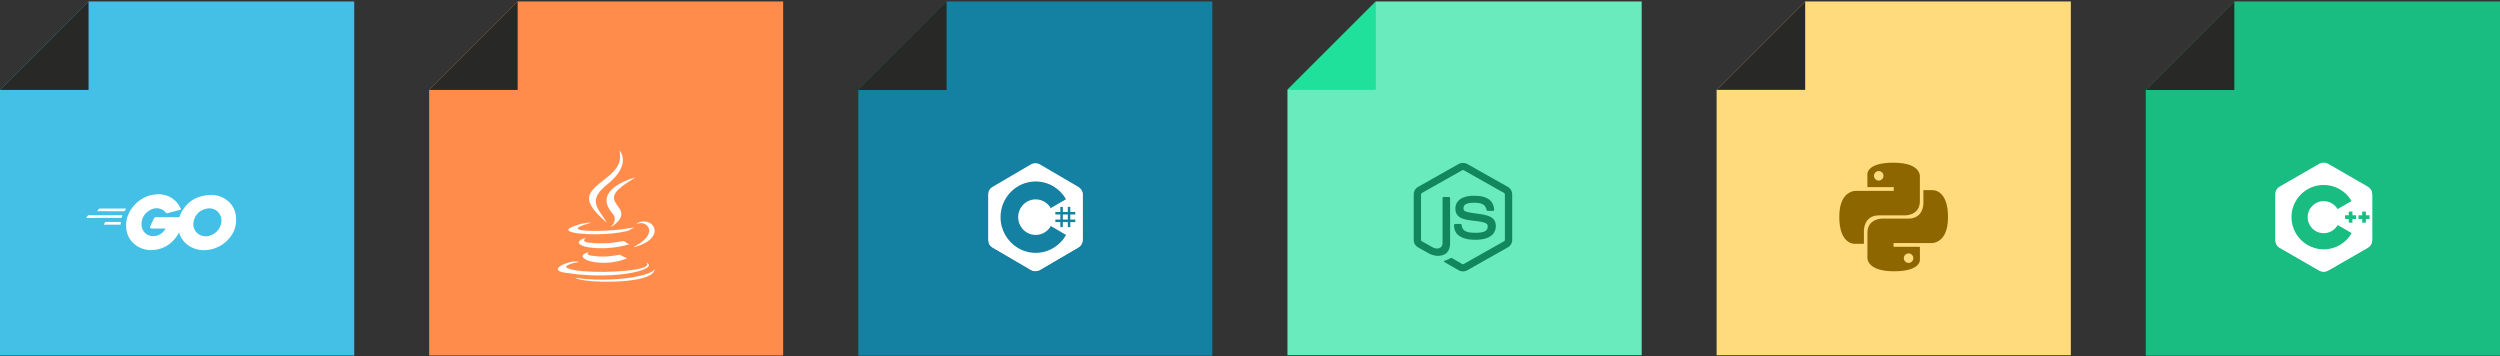 <svg viewBox="0 0 1101 157" fill="none" xmlns="http://www.w3.org/2000/svg">
<rect x="0" y="0" width="1101" height="157" fill="#333333" stroke="none"/>
<path d="M39 0.636H78H156V156.54H0V78.588V39.612L39 0.636Z" fill="#44C0E6"/>
<path fill-rule="evenodd" clip-rule="evenodd" d="M76.273 93.218L76.263 93.221L76.258 93.222C75.507 93.421 74.744 93.624 73.862 93.852L73.809 93.866C73.377 93.982 73.332 93.994 72.93 93.53C72.448 92.984 72.095 92.63 71.42 92.309C69.395 91.313 67.435 91.602 65.604 92.791C63.418 94.205 62.294 96.294 62.326 98.897C62.358 101.467 64.125 103.588 66.664 103.942C68.849 104.231 70.681 103.46 72.127 101.821C72.341 101.559 72.538 101.279 72.757 100.968C72.833 100.86 72.912 100.748 72.994 100.632H66.793C66.118 100.632 65.957 100.214 66.182 99.668C66.6 98.672 67.371 97.001 67.821 96.165C67.917 95.972 68.142 95.651 68.624 95.651H78.965C79.43 94.18 80.183 92.789 81.189 91.474C83.534 88.389 86.362 86.782 90.186 86.107C93.464 85.529 96.549 85.85 99.344 87.746C101.883 89.481 103.458 91.827 103.875 94.912C104.422 99.25 103.168 102.785 100.18 105.806C98.059 107.959 95.456 109.308 92.468 109.919C91.898 110.024 91.328 110.074 90.767 110.124C90.474 110.149 90.184 110.175 89.897 110.208C86.973 110.144 84.306 109.308 82.056 107.38C80.474 106.013 79.384 104.332 78.843 102.375C78.467 103.134 78.018 103.861 77.493 104.552C75.18 107.605 72.159 109.501 68.335 110.015C65.186 110.433 62.262 109.822 59.691 107.894C57.313 106.095 55.963 103.717 55.61 100.76C55.192 97.258 56.22 94.109 58.341 91.345C60.623 88.357 63.643 86.461 67.339 85.786C70.359 85.24 73.251 85.593 75.854 87.36C77.558 88.485 78.779 90.028 79.582 91.891C79.775 92.18 79.646 92.341 79.261 92.438C78.138 92.723 77.214 92.968 76.273 93.218ZM97.523 96.882C97.529 96.99 97.536 97.104 97.545 97.226C97.384 99.989 96.002 102.046 93.464 103.363C91.761 104.231 89.993 104.327 88.226 103.556C85.912 102.528 84.691 99.989 85.27 97.483C85.977 94.462 87.905 92.566 90.893 91.891C93.946 91.184 96.87 92.984 97.448 96.165C97.494 96.393 97.507 96.62 97.523 96.882Z" fill="white"/>
<path d="M42.981 93.016C42.852 93.016 42.82 92.952 42.884 92.855L43.559 91.988C43.623 91.891 43.784 91.827 43.913 91.827H55.385C55.513 91.827 55.545 91.923 55.481 92.02L54.935 92.855C54.87 92.952 54.71 93.048 54.613 93.048L42.981 93.016Z" fill="white"/>
<path d="M38.129 95.972C38 95.972 37.968 95.908 38.032 95.812L38.707 94.944C38.771 94.848 38.932 94.784 39.06 94.784H53.714C53.842 94.784 53.907 94.88 53.874 94.976L53.617 95.748C53.585 95.876 53.457 95.94 53.328 95.94L38.129 95.972Z" fill="white"/>
<path d="M45.808 98.736C45.744 98.832 45.776 98.929 45.905 98.929L52.91 98.961C53.007 98.961 53.135 98.865 53.135 98.736L53.199 97.965C53.199 97.836 53.135 97.74 53.007 97.74H46.58C46.451 97.74 46.322 97.836 46.258 97.933L45.808 98.736Z" fill="white"/>
<path d="M39 0.636L0 39.612H39V0.636Z" fill="#282826"/>
<path d="M227.976 0.636H266.952H344.904V156.54H189V78.588V39.612L227.976 0.636Z" fill="#FF8C4B"/>
<path d="M272.811 66.303C274.134 67.808 274.57 69.961 274.19 71.903C273.782 74.083 272.572 76.011 271.151 77.671C270.011 79.008 268.703 80.19 267.338 81.287C265.748 82.567 264.187 83.946 263.188 85.747C262.343 87.21 262.146 89.011 262.723 90.601C263.666 93.331 265.861 95.357 267.057 97.931C265.734 96.764 264.44 95.554 263.23 94.273C261.964 92.923 260.768 91.487 259.98 89.799C259.445 88.617 259.206 87.239 259.614 85.986C260.022 84.706 260.936 83.679 261.851 82.722C264.398 80.175 267.535 78.304 270.025 75.715C271.404 74.294 272.544 72.592 272.938 70.636C273.261 69.201 273.107 67.724 272.811 66.303Z" fill="white"/>
<path d="M270.732 82.329C273.461 80.317 276.655 79.037 279.891 78.108C277.331 79.74 274.657 81.232 272.448 83.328C271.646 84.102 270.887 84.988 270.535 86.072C270.268 86.874 270.38 87.76 270.704 88.52C271.295 89.87 272.294 90.968 273.053 92.206C273.701 93.261 273.813 94.612 273.321 95.752C272.575 97.426 271.112 98.65 269.592 99.621C269.395 99.733 269.226 99.944 268.987 99.972C270 99.058 270.788 97.763 270.76 96.371C270.732 95.329 270.155 94.415 269.48 93.669C268.087 92.009 266.919 89.899 267.158 87.662C267.397 85.424 269.001 83.624 270.732 82.329Z" fill="white"/>
<path d="M272.811 66.303C274.134 67.808 274.57 69.961 274.19 71.903C273.782 74.083 272.572 76.011 271.151 77.671C270.011 79.008 268.703 80.19 267.338 81.287C265.748 82.567 264.187 83.946 263.188 85.747C262.343 87.21 262.146 89.011 262.723 90.601C263.666 93.331 265.861 95.357 267.057 97.931C265.734 96.764 264.44 95.554 263.23 94.273C261.964 92.923 260.768 91.487 259.98 89.799C259.445 88.617 259.206 87.239 259.614 85.986C260.022 84.706 260.936 83.679 261.851 82.722C264.398 80.175 267.535 78.304 270.025 75.715C271.404 74.294 272.544 72.592 272.938 70.636C273.261 69.201 273.107 67.724 272.811 66.303Z" stroke="white" stroke-width="0.025" stroke-miterlimit="10"/>
<path d="M270.732 82.329C273.461 80.317 276.655 79.037 279.891 78.108C277.331 79.74 274.657 81.232 272.448 83.328C271.646 84.102 270.887 84.988 270.535 86.072C270.268 86.874 270.38 87.76 270.704 88.52C271.295 89.87 272.294 90.968 273.053 92.206C273.701 93.261 273.813 94.612 273.321 95.752C272.575 97.426 271.112 98.65 269.592 99.621C269.395 99.733 269.226 99.944 268.987 99.972C270 99.058 270.788 97.763 270.76 96.371C270.732 95.329 270.155 94.415 269.48 93.669C268.087 92.009 266.919 89.899 267.158 87.662C267.397 85.424 269.001 83.624 270.732 82.329Z" stroke="white" stroke-width="0.025" stroke-miterlimit="10"/>
<path d="M280.412 98.593C281.002 97.875 281.945 97.692 282.803 97.579C284.295 97.382 285.885 97.762 287.01 98.79C287.939 99.62 288.459 100.914 288.262 102.166C288.051 103.615 287.081 104.825 285.983 105.74C283.999 107.33 281.551 108.258 279.103 108.878C279.244 108.723 279.398 108.582 279.581 108.469C281.439 107.471 283.282 106.303 284.647 104.671C285.477 103.658 286.124 102.335 285.857 100.998C285.575 99.451 284.07 98.325 282.536 98.241C281.804 98.17 281.115 98.452 280.412 98.593Z" fill="white"/>
<path d="M252.127 99.874C254.716 98.762 257.53 98.044 260.358 98.087C258.712 98.565 257.023 98.973 255.476 99.705C255.11 99.902 254.688 100.085 254.477 100.465C254.364 100.76 254.674 100.957 254.899 101.055C255.856 101.449 256.911 101.506 257.938 101.604C261.54 101.843 265.156 101.703 268.743 101.478C272.289 101.252 275.806 100.774 279.31 100.211C278.536 100.577 277.748 100.943 277.03 101.407C276.665 101.66 276.214 101.731 275.806 101.829C271.501 102.786 267.083 103.081 262.693 103.152C260.991 103.166 259.303 103.138 257.614 103.025C255.729 102.899 253.829 102.758 251.986 102.265C251.452 102.111 250.889 101.942 250.467 101.562C250.256 101.393 250.256 101.055 250.439 100.858C250.903 100.38 251.55 100.155 252.127 99.874Z" fill="white"/>
<path d="M255.451 105.881C256.182 105.304 257.055 104.98 257.927 104.671C257.646 105.008 257.252 105.332 257.224 105.796C257.209 106.092 257.449 106.317 257.688 106.458C258.152 106.697 258.673 106.781 259.193 106.852C261.895 107.133 264.624 107.288 267.354 107.105C269.844 106.978 272.32 106.57 274.783 106.134C275.458 106.767 276.26 107.203 277.104 107.583C274.135 108.456 271.082 108.962 268.015 109.201C265.117 109.398 262.176 109.384 259.292 108.92C258.152 108.709 256.984 108.47 255.943 107.935C255.521 107.71 255.043 107.414 254.916 106.922C254.832 106.5 255.141 106.12 255.451 105.881Z" fill="white"/>
<path d="M257.086 112.015C257.733 111.495 258.535 111.227 259.323 111.002C259.07 111.241 258.62 111.537 258.817 111.945C259.196 112.437 259.9 112.494 260.463 112.62C262.841 112.916 265.246 113.113 267.624 112.93C269.425 112.817 271.198 112.494 272.957 112.184C273.97 112.775 275.025 113.282 276.108 113.732C274.448 114.478 272.661 114.956 270.874 115.294C267.863 115.828 264.754 115.899 261.729 115.42C260.392 115.181 259.028 114.871 257.818 114.21C257.353 113.943 256.861 113.633 256.664 113.113C256.509 112.705 256.762 112.269 257.086 112.015Z" fill="white"/>
<path d="M249.274 115.998C250.569 115.562 251.905 115.211 253.27 115.168C253.819 115.154 254.382 115.182 254.86 115.464C253.228 115.562 251.596 115.97 250.133 116.716C249.809 116.899 249.443 117.11 249.316 117.49C249.316 117.926 249.809 118.067 250.133 118.207C252.173 118.967 254.353 119.206 256.492 119.431C262.866 119.966 269.281 119.825 275.655 119.249C278.061 118.981 280.481 118.714 282.816 118.053C283.562 117.799 284.406 117.546 284.899 116.885C285.194 116.491 284.997 115.998 284.702 115.661C285.18 115.928 285.856 116.266 285.757 116.913C285.574 117.588 284.885 117.94 284.322 118.264C282.521 119.178 280.537 119.643 278.567 120.051C272.841 121.176 266.974 121.429 261.149 121.261C256.759 121.106 252.37 120.684 248.036 119.938C247.262 119.755 246.39 119.6 245.827 118.995C245.461 118.573 245.785 117.982 246.137 117.673C247.023 116.857 248.163 116.406 249.274 115.998Z" fill="white"/>
<path d="M284.338 120.808C285.759 120.316 287.278 119.795 288.334 118.67C288.151 119.894 287.096 120.738 286.054 121.287C284.056 122.328 281.819 122.806 279.596 123.2C274.897 123.946 270.127 124.129 265.358 124.044C262.108 123.946 258.829 123.819 255.636 123.144C254.876 122.933 254.06 122.792 253.399 122.342C256.241 122.82 259.125 123.017 262.009 123.13C266.751 123.271 271.506 123.088 276.22 122.497C278.949 122.117 281.693 121.653 284.338 120.808Z" fill="white"/>
<path d="M280.412 98.593C281.002 97.875 281.945 97.692 282.803 97.579C284.295 97.382 285.885 97.762 287.01 98.79C287.939 99.62 288.459 100.914 288.262 102.166C288.051 103.615 287.081 104.825 285.983 105.74C283.999 107.33 281.551 108.258 279.103 108.878C279.244 108.723 279.398 108.582 279.581 108.469C281.439 107.471 283.282 106.303 284.647 104.671C285.477 103.658 286.124 102.335 285.857 100.998C285.575 99.451 284.07 98.325 282.536 98.241C281.804 98.17 281.115 98.452 280.412 98.593Z" stroke="white" stroke-width="0.025" stroke-miterlimit="10"/>
<path d="M252.127 99.874C254.716 98.762 257.53 98.044 260.358 98.087C258.712 98.565 257.023 98.973 255.476 99.705C255.11 99.902 254.688 100.085 254.477 100.465C254.364 100.76 254.674 100.957 254.899 101.055C255.856 101.449 256.911 101.506 257.938 101.604C261.54 101.843 265.156 101.703 268.743 101.478C272.289 101.252 275.806 100.774 279.31 100.211C278.536 100.577 277.748 100.943 277.03 101.407C276.665 101.66 276.214 101.731 275.806 101.829C271.501 102.786 267.083 103.081 262.693 103.152C260.991 103.166 259.303 103.138 257.614 103.025C255.729 102.899 253.829 102.758 251.986 102.265C251.452 102.111 250.889 101.942 250.467 101.562C250.256 101.393 250.256 101.055 250.439 100.858C250.903 100.38 251.55 100.155 252.127 99.874Z" stroke="white" stroke-width="0.025" stroke-miterlimit="10"/>
<path d="M255.451 105.881C256.182 105.304 257.055 104.98 257.927 104.671C257.646 105.008 257.252 105.332 257.224 105.796C257.209 106.092 257.449 106.317 257.688 106.458C258.152 106.697 258.673 106.781 259.193 106.852C261.895 107.133 264.624 107.288 267.354 107.105C269.844 106.978 272.32 106.57 274.783 106.134C275.458 106.767 276.26 107.203 277.104 107.583C274.135 108.456 271.082 108.962 268.015 109.201C265.117 109.398 262.176 109.384 259.292 108.92C258.152 108.709 256.984 108.47 255.943 107.935C255.521 107.71 255.043 107.414 254.916 106.922C254.832 106.5 255.141 106.12 255.451 105.881Z" stroke="white" stroke-width="0.025" stroke-miterlimit="10"/>
<path d="M257.086 112.015C257.733 111.495 258.535 111.227 259.323 111.002C259.07 111.241 258.62 111.537 258.817 111.945C259.196 112.437 259.9 112.494 260.463 112.62C262.841 112.916 265.246 113.113 267.624 112.93C269.425 112.817 271.198 112.494 272.957 112.184C273.97 112.775 275.025 113.282 276.108 113.732C274.448 114.478 272.661 114.956 270.874 115.294C267.863 115.828 264.754 115.899 261.729 115.42C260.392 115.181 259.028 114.871 257.818 114.21C257.353 113.943 256.861 113.633 256.664 113.113C256.509 112.705 256.762 112.269 257.086 112.015Z" stroke="white" stroke-width="0.025" stroke-miterlimit="10"/>
<path d="M249.274 115.998C250.569 115.562 251.905 115.211 253.27 115.168C253.819 115.154 254.382 115.182 254.86 115.464C253.228 115.562 251.596 115.97 250.133 116.716C249.809 116.899 249.443 117.11 249.316 117.49C249.316 117.926 249.809 118.067 250.133 118.207C252.173 118.967 254.353 119.206 256.492 119.431C262.866 119.966 269.281 119.825 275.655 119.249C278.061 118.981 280.481 118.714 282.816 118.053C283.562 117.799 284.406 117.546 284.899 116.885C285.194 116.491 284.997 115.998 284.702 115.661C285.18 115.928 285.856 116.266 285.757 116.913C285.574 117.588 284.885 117.94 284.322 118.264C282.521 119.178 280.537 119.643 278.567 120.051C272.841 121.176 266.974 121.429 261.149 121.261C256.759 121.106 252.37 120.684 248.036 119.938C247.262 119.755 246.39 119.6 245.827 118.995C245.461 118.573 245.785 117.982 246.137 117.673C247.023 116.857 248.163 116.406 249.274 115.998Z" stroke="white" stroke-width="0.025" stroke-miterlimit="10"/>
<path d="M284.338 120.808C285.759 120.316 287.278 119.795 288.334 118.67C288.151 119.894 287.096 120.738 286.054 121.287C284.056 122.328 281.819 122.806 279.596 123.2C274.897 123.946 270.127 124.129 265.358 124.044C262.108 123.946 258.829 123.819 255.636 123.144C254.876 122.933 254.06 122.792 253.399 122.342C256.241 122.82 259.125 123.017 262.009 123.13C266.751 123.271 271.506 123.088 276.22 122.497C278.949 122.117 281.693 121.653 284.338 120.808Z" stroke="white" stroke-width="0.025" stroke-miterlimit="10"/>
<path d="M227.977 0.636L189.001 39.612H227.977V0.636Z" fill="#282826"/>
<path d="M416.976 0.636H455.952H533.904V156.636H378V78.636V39.636L416.976 0.636Z" fill="#1581A2"/>
<g clip-path="url(#clip0_1398_5926)">
<path d="M476.812 85.846C476.812 85.046 476.644 84.34 476.304 83.734C475.969 83.138 475.469 82.639 474.797 82.244C469.255 78.998 463.707 75.761 458.167 72.512C456.673 71.636 455.225 71.668 453.743 72.557C451.537 73.878 440.492 80.305 437.201 82.242C435.846 83.039 435.186 84.259 435.186 85.844C435.184 92.372 435.186 98.9 435.184 105.428C435.184 106.21 435.345 106.902 435.67 107.499C436.005 108.113 436.512 108.626 437.199 109.03C440.49 110.967 451.536 117.394 453.742 118.715C455.225 119.604 456.673 119.636 458.168 118.76C463.708 115.511 469.256 112.274 474.799 109.028C475.486 108.625 475.994 108.111 476.328 107.498C476.653 106.901 476.814 106.208 476.814 105.426C476.814 105.426 476.814 92.374 476.812 85.846Z" fill="white"/>
<path d="M456.064 95.573L435.672 107.499C436.006 108.113 436.514 108.626 437.201 109.03C440.492 110.967 451.538 117.394 453.743 118.715C455.227 119.604 456.675 119.636 458.169 118.76C463.71 115.511 469.258 112.274 474.801 109.028C475.488 108.625 475.995 108.111 476.33 107.498L456.064 95.573Z" fill="white"/>
<path d="M476.814 85.846C476.814 85.046 476.646 84.34 476.305 83.734L456.064 95.573L476.33 107.498C476.654 106.901 476.816 106.208 476.816 105.426C476.816 105.426 476.816 92.374 476.814 85.846Z" fill="white"/>
<path d="M468.069 91.114V93.344H470.264V91.114H471.361V93.344H473.556V94.458H471.361V96.688H473.556V97.802H471.361V100.031H470.264V97.802H468.069V100.031H466.972V97.802H464.777V96.688H466.972V94.458H464.777V93.344H466.972V91.114H468.069ZM470.264 94.458H468.069V96.688H470.264V94.458Z" fill="#1581A2"/>
<path d="M456.109 79.918C461.834 79.918 466.831 83.076 469.509 87.77L469.482 87.725L462.747 91.664C461.42 89.382 458.988 87.841 456.197 87.81L456.109 87.809C451.854 87.809 448.404 91.314 448.404 95.636C448.402 96.998 448.753 98.337 449.42 99.519C450.748 101.875 453.245 103.463 456.109 103.463C458.991 103.463 461.502 101.854 462.824 99.474L462.791 99.531L469.517 103.488C466.869 108.143 461.939 111.291 456.281 111.353L456.109 111.354C450.367 111.354 445.355 108.177 442.684 103.458C441.381 101.155 440.635 98.484 440.635 95.636C440.635 86.955 447.563 79.918 456.109 79.918L456.109 79.918Z" fill="#1581A2"/>
</g>
<path d="M416.881 0.636L377.905 39.636H416.881V0.636Z" fill="#282826"/>
<path d="M606 0.636H645H723V156.444H567V78.54V39.588L606 0.636Z" fill="#6AEBBD"/>
<g clip-path="url(#clip1_1398_5926)">
<path d="M642.331 72.246C643.516 71.567 645.06 71.564 646.244 72.246C652.2 75.611 658.159 78.972 664.114 82.34C665.235 82.971 665.984 84.217 665.973 85.508V105.758C665.981 107.102 665.158 108.379 663.976 108.995C658.039 112.342 652.105 115.694 646.169 119.041C644.959 119.733 643.385 119.679 642.213 118.931C640.433 117.899 638.65 116.872 636.87 115.842C636.506 115.625 636.096 115.452 635.839 115.1C636.066 114.794 636.472 114.755 636.802 114.622C637.545 114.386 638.228 114.006 638.91 113.638C639.083 113.52 639.294 113.565 639.459 113.671C640.981 114.544 642.49 115.442 644.017 116.306C644.343 116.494 644.672 116.245 644.951 116.089C650.777 112.797 656.61 109.516 662.435 106.222C662.651 106.119 662.77 105.89 662.753 105.653C662.757 98.973 662.754 92.292 662.755 85.612C662.779 85.344 662.624 85.097 662.382 84.987C656.465 81.655 650.552 78.318 644.637 74.986C644.534 74.915 644.413 74.877 644.288 74.877C644.164 74.877 644.042 74.914 643.94 74.984C638.024 78.318 632.112 81.658 626.197 84.99C625.955 85.1 625.793 85.343 625.821 85.612C625.822 92.292 625.821 98.973 625.821 105.654C625.811 105.769 625.836 105.885 625.894 105.986C625.951 106.086 626.038 106.167 626.143 106.216C627.722 107.111 629.302 108 630.882 108.892C631.772 109.371 632.864 109.656 633.845 109.289C634.71 108.979 635.316 108.096 635.3 107.177C635.308 100.536 635.296 93.894 635.306 87.254C635.284 86.959 635.564 86.716 635.851 86.743C636.609 86.738 637.369 86.733 638.127 86.746C638.444 86.738 638.662 87.056 638.622 87.353C638.619 94.036 638.631 100.719 638.617 107.402C638.619 109.183 637.888 111.121 636.24 111.993C634.21 113.044 631.702 112.821 629.697 111.813C627.961 110.947 626.304 109.924 624.599 108.996C623.415 108.383 622.595 107.101 622.604 105.758V85.508C622.591 84.191 623.37 82.921 624.525 82.299C630.461 78.95 636.396 75.597 642.331 72.246Z" fill="#12875D"/>
<path d="M647.51 86.273C650.099 86.106 652.871 86.174 655.2 87.45C657.004 88.427 658.004 90.478 658.036 92.482C657.986 92.752 657.703 92.901 657.445 92.883C656.694 92.882 655.943 92.893 655.191 92.878C654.873 92.89 654.688 92.596 654.648 92.315C654.432 91.356 653.909 90.406 653.006 89.944C651.621 89.25 650.015 89.285 648.504 89.299C647.401 89.358 646.215 89.454 645.281 90.102C644.564 90.593 644.346 91.585 644.602 92.384C644.843 92.957 645.505 93.142 646.047 93.313C649.167 94.129 652.473 94.047 655.534 95.121C656.801 95.559 658.04 96.41 658.474 97.737C659.041 99.515 658.792 101.64 657.527 103.067C656.502 104.242 655.007 104.881 653.517 105.229C651.535 105.671 649.477 105.682 647.464 105.486C645.571 105.27 643.601 104.772 642.14 103.483C640.89 102.398 640.279 100.707 640.34 99.075C640.355 98.799 640.629 98.607 640.893 98.63C641.649 98.624 642.406 98.622 643.162 98.631C643.464 98.609 643.688 98.87 643.704 99.155C643.843 100.069 644.187 101.027 644.983 101.569C646.521 102.561 648.45 102.493 650.21 102.521C651.668 102.456 653.305 102.436 654.496 101.473C655.124 100.923 655.31 100.003 655.14 99.212C654.956 98.544 654.257 98.232 653.657 98.029C650.577 97.054 647.234 97.408 644.184 96.306C642.945 95.868 641.748 95.041 641.272 93.769C640.608 91.968 640.912 89.741 642.31 88.362C643.673 86.99 645.64 86.462 647.51 86.273V86.273Z" fill="#12875D"/>
</g>
<path d="M605.904 0.636L566.904 39.588H605.904V0.636Z" fill="#1FE19B"/>
<path d="M795 0.636H834H912V156.444H756V78.54V39.588L795 0.636Z" fill="#FFDB7E"/>
<g clip-path="url(#clip2_1398_5926)">
<path d="M833.795 71.65C821.639 71.65 822.398 76.942 822.398 76.942L822.412 82.425H834.012V84.071H817.804C817.804 84.071 810.025 83.186 810.025 95.499C810.025 107.813 816.815 107.376 816.815 107.376H820.867V101.662C820.867 101.662 820.648 94.846 827.548 94.846H839.053C839.053 94.846 845.517 94.951 845.517 88.575V78.031C845.517 78.031 846.499 71.65 833.795 71.65ZM827.399 75.337C828.553 75.337 829.486 76.273 829.486 77.432C829.486 78.591 828.553 79.527 827.399 79.527C826.244 79.527 825.312 78.591 825.312 77.432C825.312 76.273 826.244 75.337 827.399 75.337Z" fill="#8D6600"/>
<path d="M834.14 119.472C846.296 119.472 845.537 114.18 845.537 114.18L845.524 108.697H833.923V107.051H850.131C850.131 107.051 857.91 107.936 857.91 95.623C857.91 83.309 851.12 83.746 851.12 83.746H847.068V89.46C847.068 89.46 847.287 96.276 840.387 96.276H828.882C828.882 96.276 822.418 96.171 822.418 102.548V113.091C822.418 113.091 821.437 119.472 834.14 119.472ZM840.537 115.785C839.382 115.785 838.45 114.849 838.45 113.69C838.45 112.531 839.382 111.595 840.537 111.595C841.691 111.595 842.624 112.531 842.624 113.69C842.624 114.849 841.691 115.785 840.537 115.785Z" fill="#8D6600"/>
</g>
<path d="M795 0.636L756 39.588H795V0.636Z" fill="#282826"/>
<path d="M984 0.636H1023H1101V156.636H945V78.636V39.636L984 0.636Z" fill="#19BD82"/>
<path d="M1044.71 85.748C1044.71 84.941 1044.53 84.228 1044.18 83.616C1043.84 83.014 1043.33 82.51 1042.64 82.111C1036.95 78.832 1031.26 75.564 1025.58 72.282C1024.05 71.398 1022.56 71.43 1021.04 72.327C1018.78 73.662 1007.45 80.153 1004.07 82.109C1002.68 82.914 1002 84.146 1002 85.747C1002 92.34 1002 98.932 1002 105.525C1002 106.315 1002.17 107.014 1002.5 107.617C1002.84 108.237 1003.36 108.756 1004.07 109.163C1007.44 111.119 1018.78 117.61 1021.04 118.945C1022.56 119.843 1024.05 119.875 1025.58 118.99C1031.26 115.708 1036.95 112.44 1042.64 109.161C1043.34 108.754 1043.87 108.235 1044.21 107.615C1044.54 107.012 1044.71 106.313 1044.71 105.524C1044.71 105.524 1044.71 92.341 1044.71 85.748Z" fill="white"/>
<path d="M1023.42 95.572L1002.5 107.617C1002.84 108.237 1003.36 108.756 1004.07 109.164C1007.44 111.119 1018.77 117.61 1021.04 118.945C1022.56 119.843 1024.04 119.875 1025.58 118.99C1031.26 115.708 1036.95 112.44 1042.64 109.162C1043.34 108.754 1043.86 108.235 1044.21 107.616L1023.42 95.572Z" fill="white"/>
<path d="M1017.22 99.14C1018.44 101.265 1020.73 102.698 1023.35 102.698C1025.99 102.698 1028.3 101.247 1029.51 99.099L1023.42 95.572L1017.22 99.14Z" fill="white"/>
<path d="M1044.7 85.749C1044.7 84.942 1044.53 84.228 1044.18 83.617L1023.42 95.572L1044.21 107.616C1044.54 107.013 1044.71 106.314 1044.71 105.524C1044.71 105.524 1044.71 92.342 1044.7 85.749Z" fill="white"/>
<path d="M1043.56 96.431H1041.94V98.056H1040.31V96.431H1038.69V94.807H1040.31V93.183H1041.94V94.807H1043.56V96.431Z" fill="#19BD82"/>
<path d="M1037.64 96.431H1036.01V98.056H1034.39V96.431H1032.76V94.807H1034.39V93.183H1036.01V94.807H1037.64V96.431Z" fill="#19BD82"/>
<path d="M1029.51 99.098C1028.3 101.246 1026 102.698 1023.35 102.698C1020.73 102.698 1018.44 101.264 1017.22 99.139C1016.63 98.106 1016.29 96.911 1016.29 95.635C1016.29 91.735 1019.45 88.573 1023.35 88.573C1025.96 88.573 1028.24 89.989 1029.46 92.092L1035.64 88.538C1033.18 84.302 1028.6 81.453 1023.35 81.453C1015.52 81.453 1009.17 87.803 1009.17 95.635C1009.17 98.205 1009.86 100.615 1011.05 102.693C1013.5 106.951 1018.09 109.818 1023.35 109.818C1028.63 109.818 1033.23 106.939 1035.67 102.669L1029.51 99.098Z" fill="#19BD82"/>
<path d="M984 0.636L945 39.636H984V0.636Z" fill="#282826"/>
<defs>
<clipPath id="clip0_1398_5926">
<rect width="42" height="48" fill="white" transform="translate(435 71.636)"/>
</clipPath>
<clipPath id="clip1_1398_5926">
<rect width="43.584" height="48" fill="white" transform="translate(622.5 71.636)"/>
</clipPath>
<clipPath id="clip2_1398_5926">
<rect width="48" height="48" fill="white" transform="translate(810 71.636)"/>
</clipPath>
</defs>
</svg>
